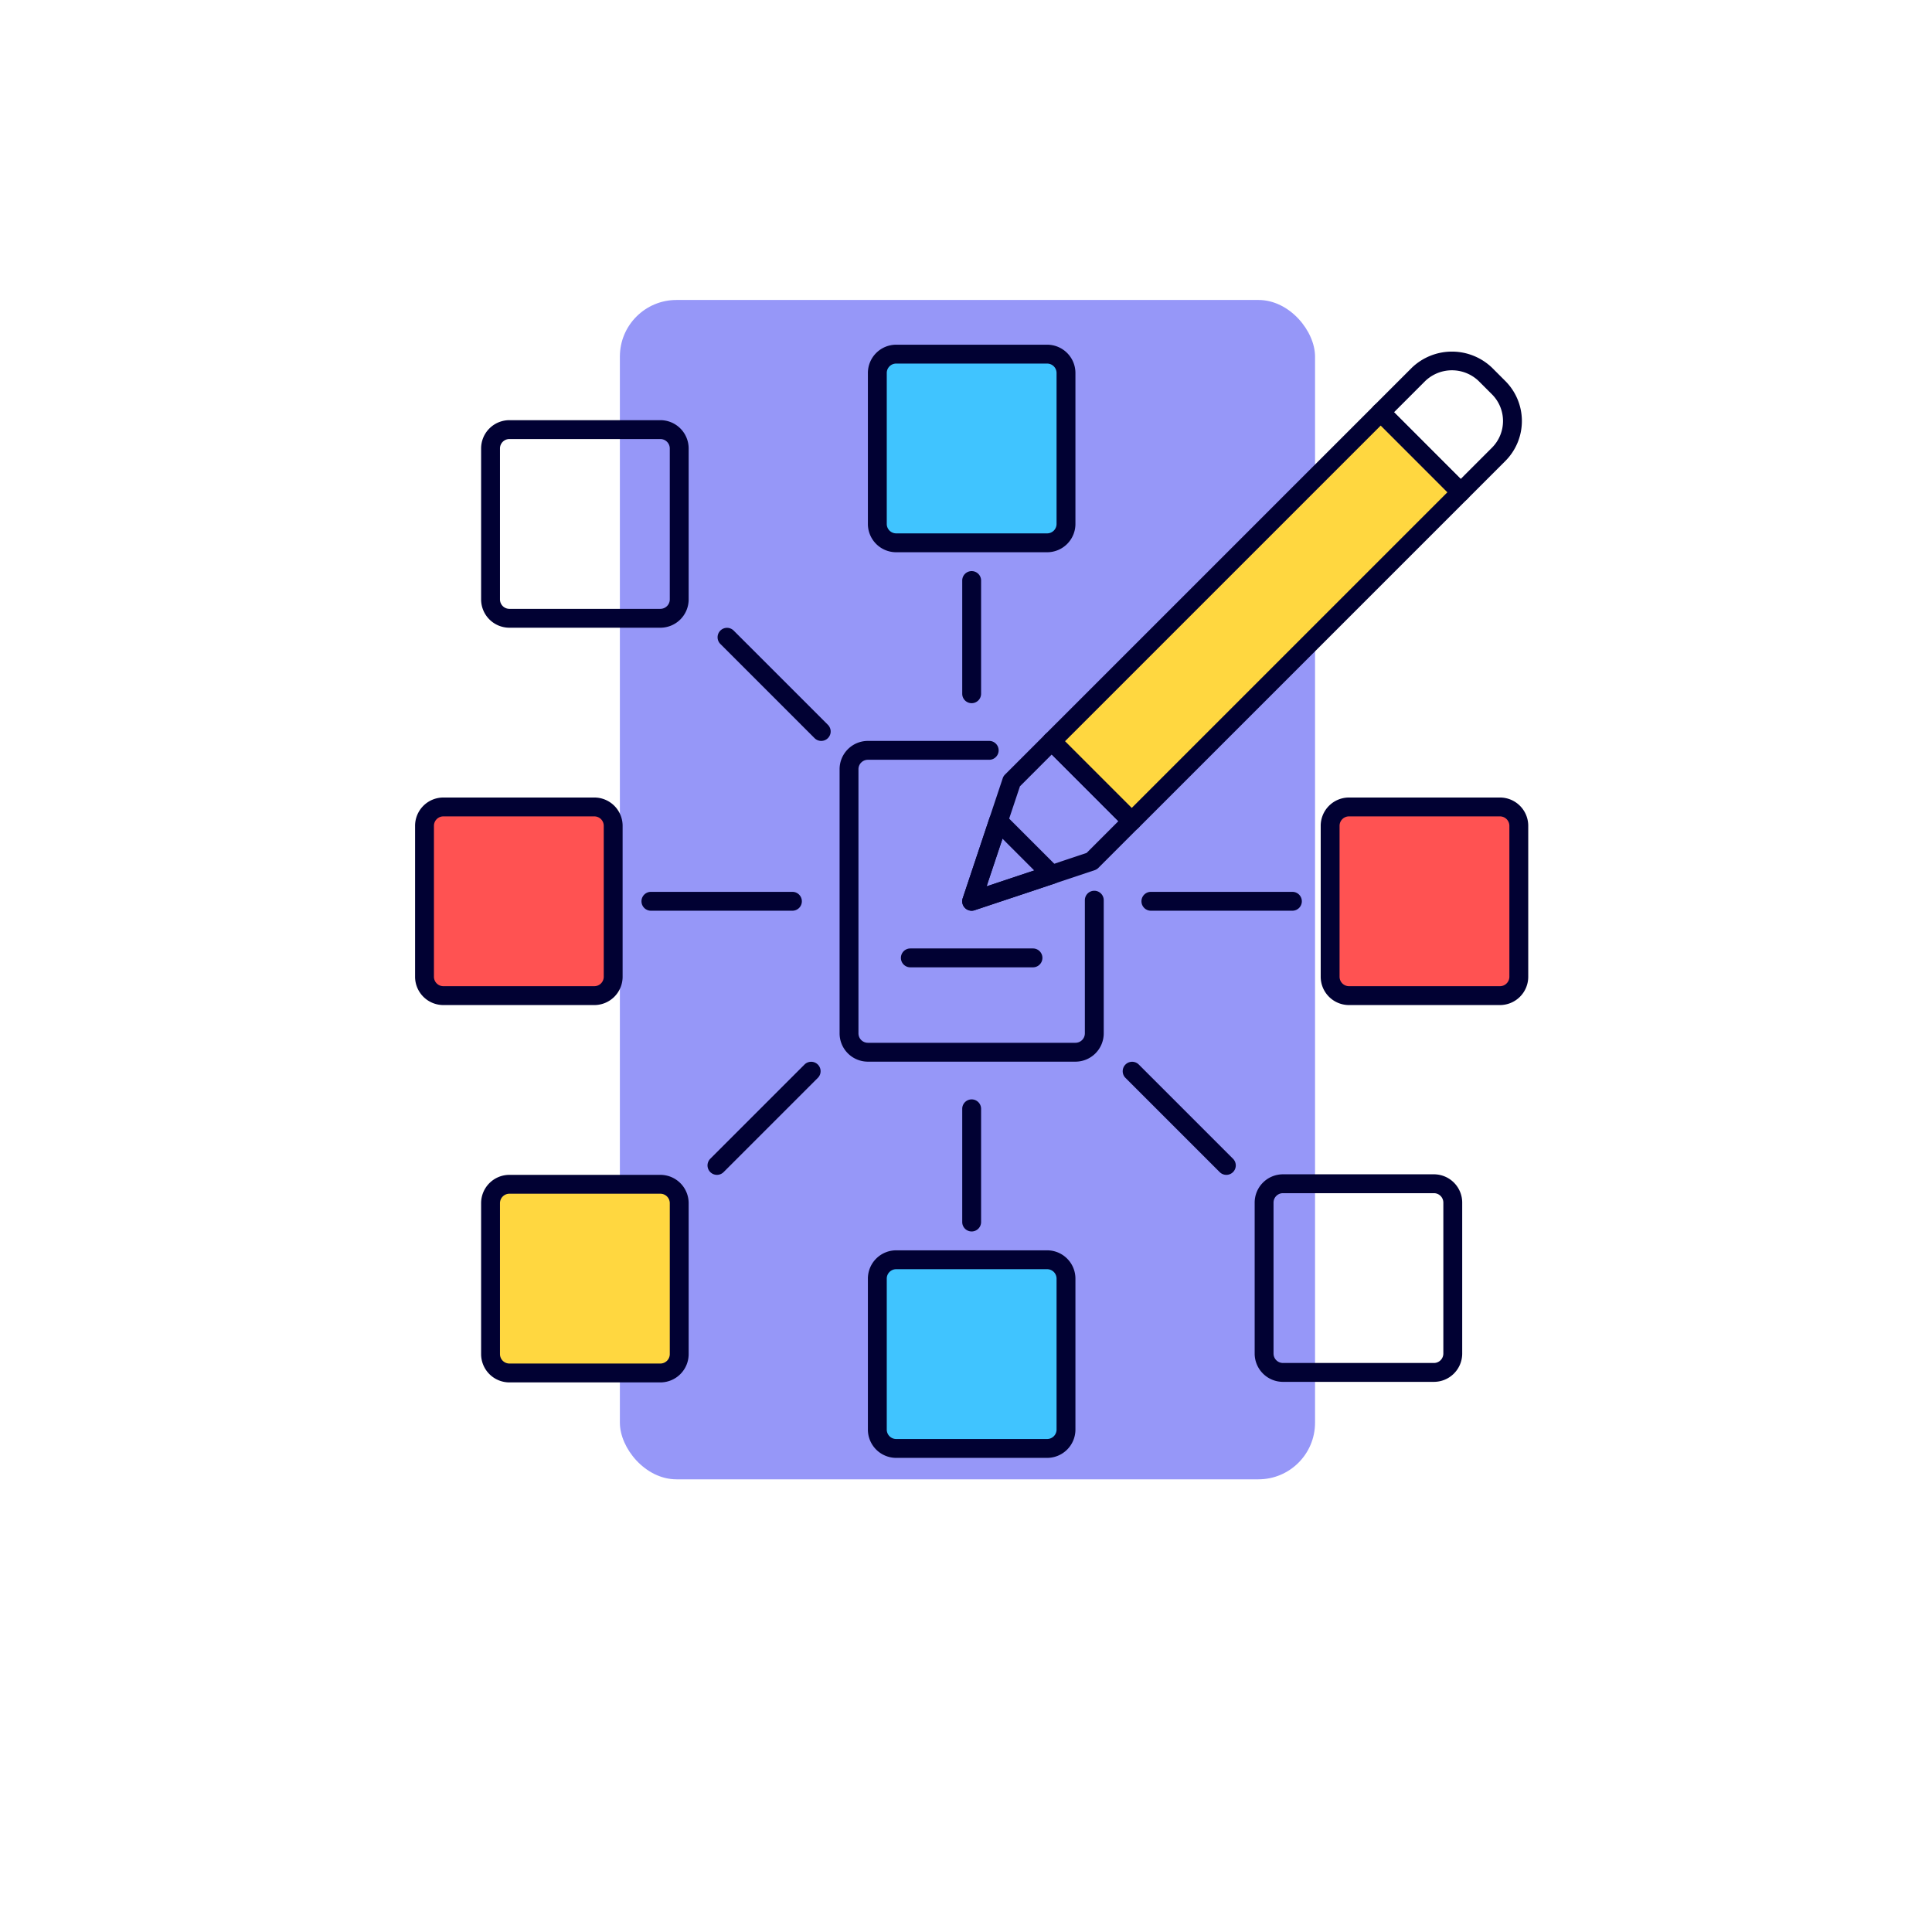 <svg xmlns="http://www.w3.org/2000/svg" xmlns:xlink="http://www.w3.org/1999/xlink" width="102.4" height="102.4" viewBox="0 0 102.4 102.4">
  <defs>
    <filter id="Elipse_10794" x="0" y="0" width="102.4" height="102.4" filterUnits="userSpaceOnUse">
      <feOffset dy="3" input="SourceAlpha"/>
      <feGaussianBlur stdDeviation="3" result="blur"/>
      <feFlood flood-opacity="0.161"/>
      <feComposite operator="in" in2="blur"/>
      <feComposite in="SourceGraphic"/>
    </filter>
  </defs>
  <g id="Grupo_1088433" data-name="Grupo 1088433" transform="translate(-591.68 -3367.43)">
    <g id="Grupo_1084574" data-name="Grupo 1084574" transform="translate(267 1473.217)">
      <g transform="matrix(1, 0, 0, 1, 324.68, 1894.21)" filter="url(#Elipse_10794)">
        <circle id="Elipse_10794-2" data-name="Elipse 10794" cx="42.2" cy="42.2" r="42.2" transform="translate(9 6)" fill="#fff"/>
      </g>
      <g id="Grupo_1084512" data-name="Grupo 1084512" transform="translate(350.39 1910.112)">
        <g id="Grupo_1070195" data-name="Grupo 1070195" transform="translate(7.145 0)">
          <rect id="Rectángulo_374304" data-name="Rectángulo 374304" width="36.845" height="62.508" rx="3" transform="translate(0 0)" fill="#9697f8"/>
        </g>
      </g>
    </g>
    <g id="algoritmo_7_" data-name="algoritmo (7)" transform="translate(611.18 3383.2)">
      <g id="Grupo_1084580" data-name="Grupo 1084580">
        <path id="Trazado_830982" data-name="Trazado 830982" d="M51,36V28a1,1,0,0,1,1-1h8a1,1,0,0,1,1,1v8a1,1,0,0,1-1,1H52A1,1,0,0,1,51,36Z" fill="#ff5252"/>
        <path id="Trazado_830983" data-name="Trazado 830983" d="M60,37.5H52A1.5,1.5,0,0,1,50.5,36V28A1.5,1.5,0,0,1,52,26.5h8A1.5,1.5,0,0,1,61.5,28v8A1.5,1.5,0,0,1,60,37.5Zm-8-10a.5.5,0,0,0-.5.5v8a.5.5,0,0,0,.5.5h8a.5.5,0,0,0,.5-.5V28a.5.5,0,0,0-.5-.5Z" fill="#010133"/>
      </g>
      <g id="Grupo_1084581" data-name="Grupo 1084581">
        <path id="Trazado_830984" data-name="Trazado 830984" d="M3,36V28a1,1,0,0,1,1-1h8a1,1,0,0,1,1,1v8a1,1,0,0,1-1,1H4A1,1,0,0,1,3,36Z" fill="#ff5252"/>
        <path id="Trazado_830985" data-name="Trazado 830985" d="M12,37.5H4A1.5,1.5,0,0,1,2.5,36V28A1.5,1.5,0,0,1,4,26.5h8A1.5,1.5,0,0,1,13.5,28v8A1.5,1.5,0,0,1,12,37.5Zm-8-10a.5.5,0,0,0-.5.5v8a.5.5,0,0,0,.5.5h8a.5.5,0,0,0,.5-.5V28a.5.5,0,0,0-.5-.5Z" fill="#010133"/>
      </g>
      <g id="Grupo_1084582" data-name="Grupo 1084582">
        <path id="Trazado_830986" data-name="Trazado 830986" d="M22.5,32.5H15a.5.5,0,0,1,0-1h7.5a.5.5,0,0,1,0,1Z" fill="#010133"/>
      </g>
      <g id="Grupo_1084583" data-name="Grupo 1084583">
        <path id="Trazado_830987" data-name="Trazado 830987" d="M49,32.5H41.5a.5.5,0,0,1,0-1H49a.5.5,0,0,1,0,1Z" fill="#010133"/>
      </g>
      <g id="Grupo_1084584" data-name="Grupo 1084584">
        <path id="Trazado_830988" data-name="Trazado 830988" d="M32,21.5a.5.5,0,0,1-.5-.5V15a.5.5,0,0,1,1,0v6A.5.5,0,0,1,32,21.5Z" fill="#010133"/>
      </g>
      <g id="Grupo_1084585" data-name="Grupo 1084585">
        <path id="Trazado_830989" data-name="Trazado 830989" d="M32,49.5a.5.5,0,0,1-.5-.5V43a.5.5,0,0,1,1,0v6A.5.5,0,0,1,32,49.5Z" fill="#010133"/>
      </g>
      <g id="Grupo_1084586" data-name="Grupo 1084586">
        <path id="Trazado_830990" data-name="Trazado 830990" d="M27,12V4a1,1,0,0,1,1-1h8a1,1,0,0,1,1,1v8a1,1,0,0,1-1,1H28A1,1,0,0,1,27,12Z" fill="#40c4ff"/>
        <path id="Trazado_830991" data-name="Trazado 830991" d="M36,13.5H28A1.5,1.5,0,0,1,26.5,12V4A1.5,1.5,0,0,1,28,2.5h8A1.5,1.5,0,0,1,37.5,4v8A1.5,1.5,0,0,1,36,13.5Zm-8-10a.5.5,0,0,0-.5.5v8a.5.5,0,0,0,.5.5h8a.5.5,0,0,0,.5-.5V4a.5.5,0,0,0-.5-.5Z" fill="#010133"/>
      </g>
      <g id="Grupo_1084587" data-name="Grupo 1084587">
        <path id="Trazado_830992" data-name="Trazado 830992" d="M27,60V52a1,1,0,0,1,1-1h8a1,1,0,0,1,1,1v8a1,1,0,0,1-1,1H28A1,1,0,0,1,27,60Z" fill="#40c4ff"/>
        <path id="Trazado_830993" data-name="Trazado 830993" d="M36,61.5H28A1.5,1.5,0,0,1,26.5,60V52A1.5,1.5,0,0,1,28,50.5h8A1.5,1.5,0,0,1,37.5,52v8A1.5,1.5,0,0,1,36,61.5Zm-8-10a.5.5,0,0,0-.5.5v8a.5.5,0,0,0,.5.5h8a.5.5,0,0,0,.5-.5V52a.5.5,0,0,0-.5-.5Z" fill="#010133"/>
      </g>
      <g id="Grupo_1084588" data-name="Grupo 1084588">
        <path id="Trazado_830994" data-name="Trazado 830994" d="M15.5,17.5h-8A1.5,1.5,0,0,1,6,16V8A1.5,1.5,0,0,1,7.5,6.5h8A1.5,1.5,0,0,1,17,8v8A1.5,1.5,0,0,1,15.5,17.5Zm-8-10A.5.5,0,0,0,7,8v8a.5.5,0,0,0,.5.5h8A.5.5,0,0,0,16,16V8a.5.5,0,0,0-.5-.5Z" fill="#010133"/>
      </g>
      <g id="Grupo_1084589" data-name="Grupo 1084589">
        <path id="Trazado_830995" data-name="Trazado 830995" d="M15.5,57h-8a1,1,0,0,1-1-1V48a1,1,0,0,1,1-1h8a1,1,0,0,1,1,1v8A1,1,0,0,1,15.5,57Z" fill="#ffd740"/>
        <path id="Trazado_830996" data-name="Trazado 830996" d="M15.5,57.5h-8A1.5,1.5,0,0,1,6,56V48a1.5,1.5,0,0,1,1.5-1.5h8A1.5,1.5,0,0,1,17,48v8A1.5,1.5,0,0,1,15.5,57.5Zm-8-10A.5.5,0,0,0,7,48v8a.5.5,0,0,0,.5.5h8A.5.5,0,0,0,16,56V48a.5.5,0,0,0-.5-.5Z" fill="#010133"/>
      </g>
      <g id="Grupo_1084590" data-name="Grupo 1084590">
        <path id="Trazado_830997" data-name="Trazado 830997" d="M56.5,57.471h-8a1.5,1.5,0,0,1-1.5-1.5v-8a1.5,1.5,0,0,1,1.5-1.5h8a1.5,1.5,0,0,1,1.5,1.5v8A1.5,1.5,0,0,1,56.5,57.471Zm-8-10a.5.5,0,0,0-.5.5v8a.5.5,0,0,0,.5.5h8a.5.5,0,0,0,.5-.5v-8a.5.5,0,0,0-.5-.5Z" fill="#010133"/>
      </g>
      <g id="Grupo_1084591" data-name="Grupo 1084591">
        <path id="Trazado_830998" data-name="Trazado 830998" d="M57.921,10.822a.5.5,0,0,1-.354-.146L53.325,6.433a.5.5,0,0,1,0-.707l2.01-2.01a3.071,3.071,0,0,1,4.242,0l.707.707a3,3,0,0,1,0,4.243l-2.01,2.01a.5.5,0,0,1-.353.146ZM54.386,6.08l3.535,3.536,1.656-1.657a2,2,0,0,0,0-2.829l-.707-.707a2.047,2.047,0,0,0-2.828,0Z" fill="#010133"/>
      </g>
      <g id="Grupo_1084592" data-name="Grupo 1084592">
        <path id="Trazado_830999" data-name="Trazado 830999" d="M32,32.5a.5.5,0,0,1-.475-.658l2.122-6.364a.483.483,0,0,1,.121-.195l2.121-2.122a.514.514,0,0,1,.707,0L40.838,27.4a.5.5,0,0,1,0,.707l-2.121,2.122a.508.508,0,0,1-.195.121l-6.364,2.121A.506.506,0,0,1,32,32.5Zm2.559-6.594-1.768,5.3,5.3-1.768,1.685-1.685L36.244,24.22Z" fill="#010133"/>
      </g>
      <g id="Grupo_1084593" data-name="Grupo 1084593">
        <path id="Trazado_831000" data-name="Trazado 831000" d="M32,32.5a.5.5,0,0,1-.475-.658L32.94,27.6a.5.5,0,0,1,.828-.2L36.6,30.232a.5.5,0,0,1-.195.827l-4.243,1.414A.457.457,0,0,1,32,32.5Zm1.634-3.817-.843,2.526,2.526-.842Z" fill="#010133"/>
      </g>
      <g id="Grupo_1084594" data-name="Grupo 1084594">
        <path id="Trazado_831001" data-name="Trazado 831001" d="M34.753,13.918H59.41v6H34.753Z" transform="translate(1.827 38.247) rotate(-45)" fill="#ffd740"/>
        <path id="Trazado_831002" data-name="Trazado 831002" d="M40.485,28.257a.5.5,0,0,1-.354-.146l-4.242-4.243a.5.5,0,0,1,0-.707L53.325,5.726a.514.514,0,0,1,.707,0l4.242,4.243a.5.5,0,0,1,0,.707L40.839,28.111a.5.5,0,0,1-.354.146ZM36.95,23.515l3.535,3.536L57.214,10.323,53.679,6.787Z" fill="#010133"/>
      </g>
      <g id="Grupo_1084595" data-name="Grupo 1084595">
        <path id="Trazado_831003" data-name="Trazado 831003" d="M37.5,40.5h-11A1.5,1.5,0,0,1,25,39V25a1.5,1.5,0,0,1,1.5-1.5h6.43a.5.5,0,0,1,0,1H26.5a.5.5,0,0,0-.5.5V39a.5.5,0,0,0,.5.5h11A.5.5,0,0,0,38,39V31.942a.5.5,0,0,1,1,0V39A1.5,1.5,0,0,1,37.5,40.5Z" fill="#010133"/>
      </g>
      <g id="Grupo_1084596" data-name="Grupo 1084596">
        <path id="Trazado_831004" data-name="Trazado 831004" d="M35.25,35.5h-6.5a.5.5,0,0,1,0-1h6.5a.5.5,0,0,1,0,1Z" fill="#010133"/>
      </g>
      <g id="Grupo_1084597" data-name="Grupo 1084597">
        <path id="Trazado_831005" data-name="Trazado 831005" d="M18.5,46.5a.5.5,0,0,1-.354-.853l5-5a.5.5,0,0,1,.707.707l-5,5A.5.5,0,0,1,18.5,46.5Z" fill="#010133"/>
      </g>
      <g id="Grupo_1084598" data-name="Grupo 1084598">
        <path id="Trazado_831006" data-name="Trazado 831006" d="M45.5,46.5a.5.5,0,0,1-.354-.146l-5-5a.5.5,0,0,1,.707-.707l5,5a.5.5,0,0,1-.353.853Z" fill="#010133"/>
      </g>
      <g id="Grupo_1084599" data-name="Grupo 1084599">
        <path id="Trazado_831007" data-name="Trazado 831007" d="M24.028,23.5a.5.5,0,0,1-.354-.146l-5-5a.5.5,0,0,1,.707-.707l5,5a.5.5,0,0,1-.353.853Z" fill="#010133"/>
      </g>
    </g>
  </g>
</svg>
